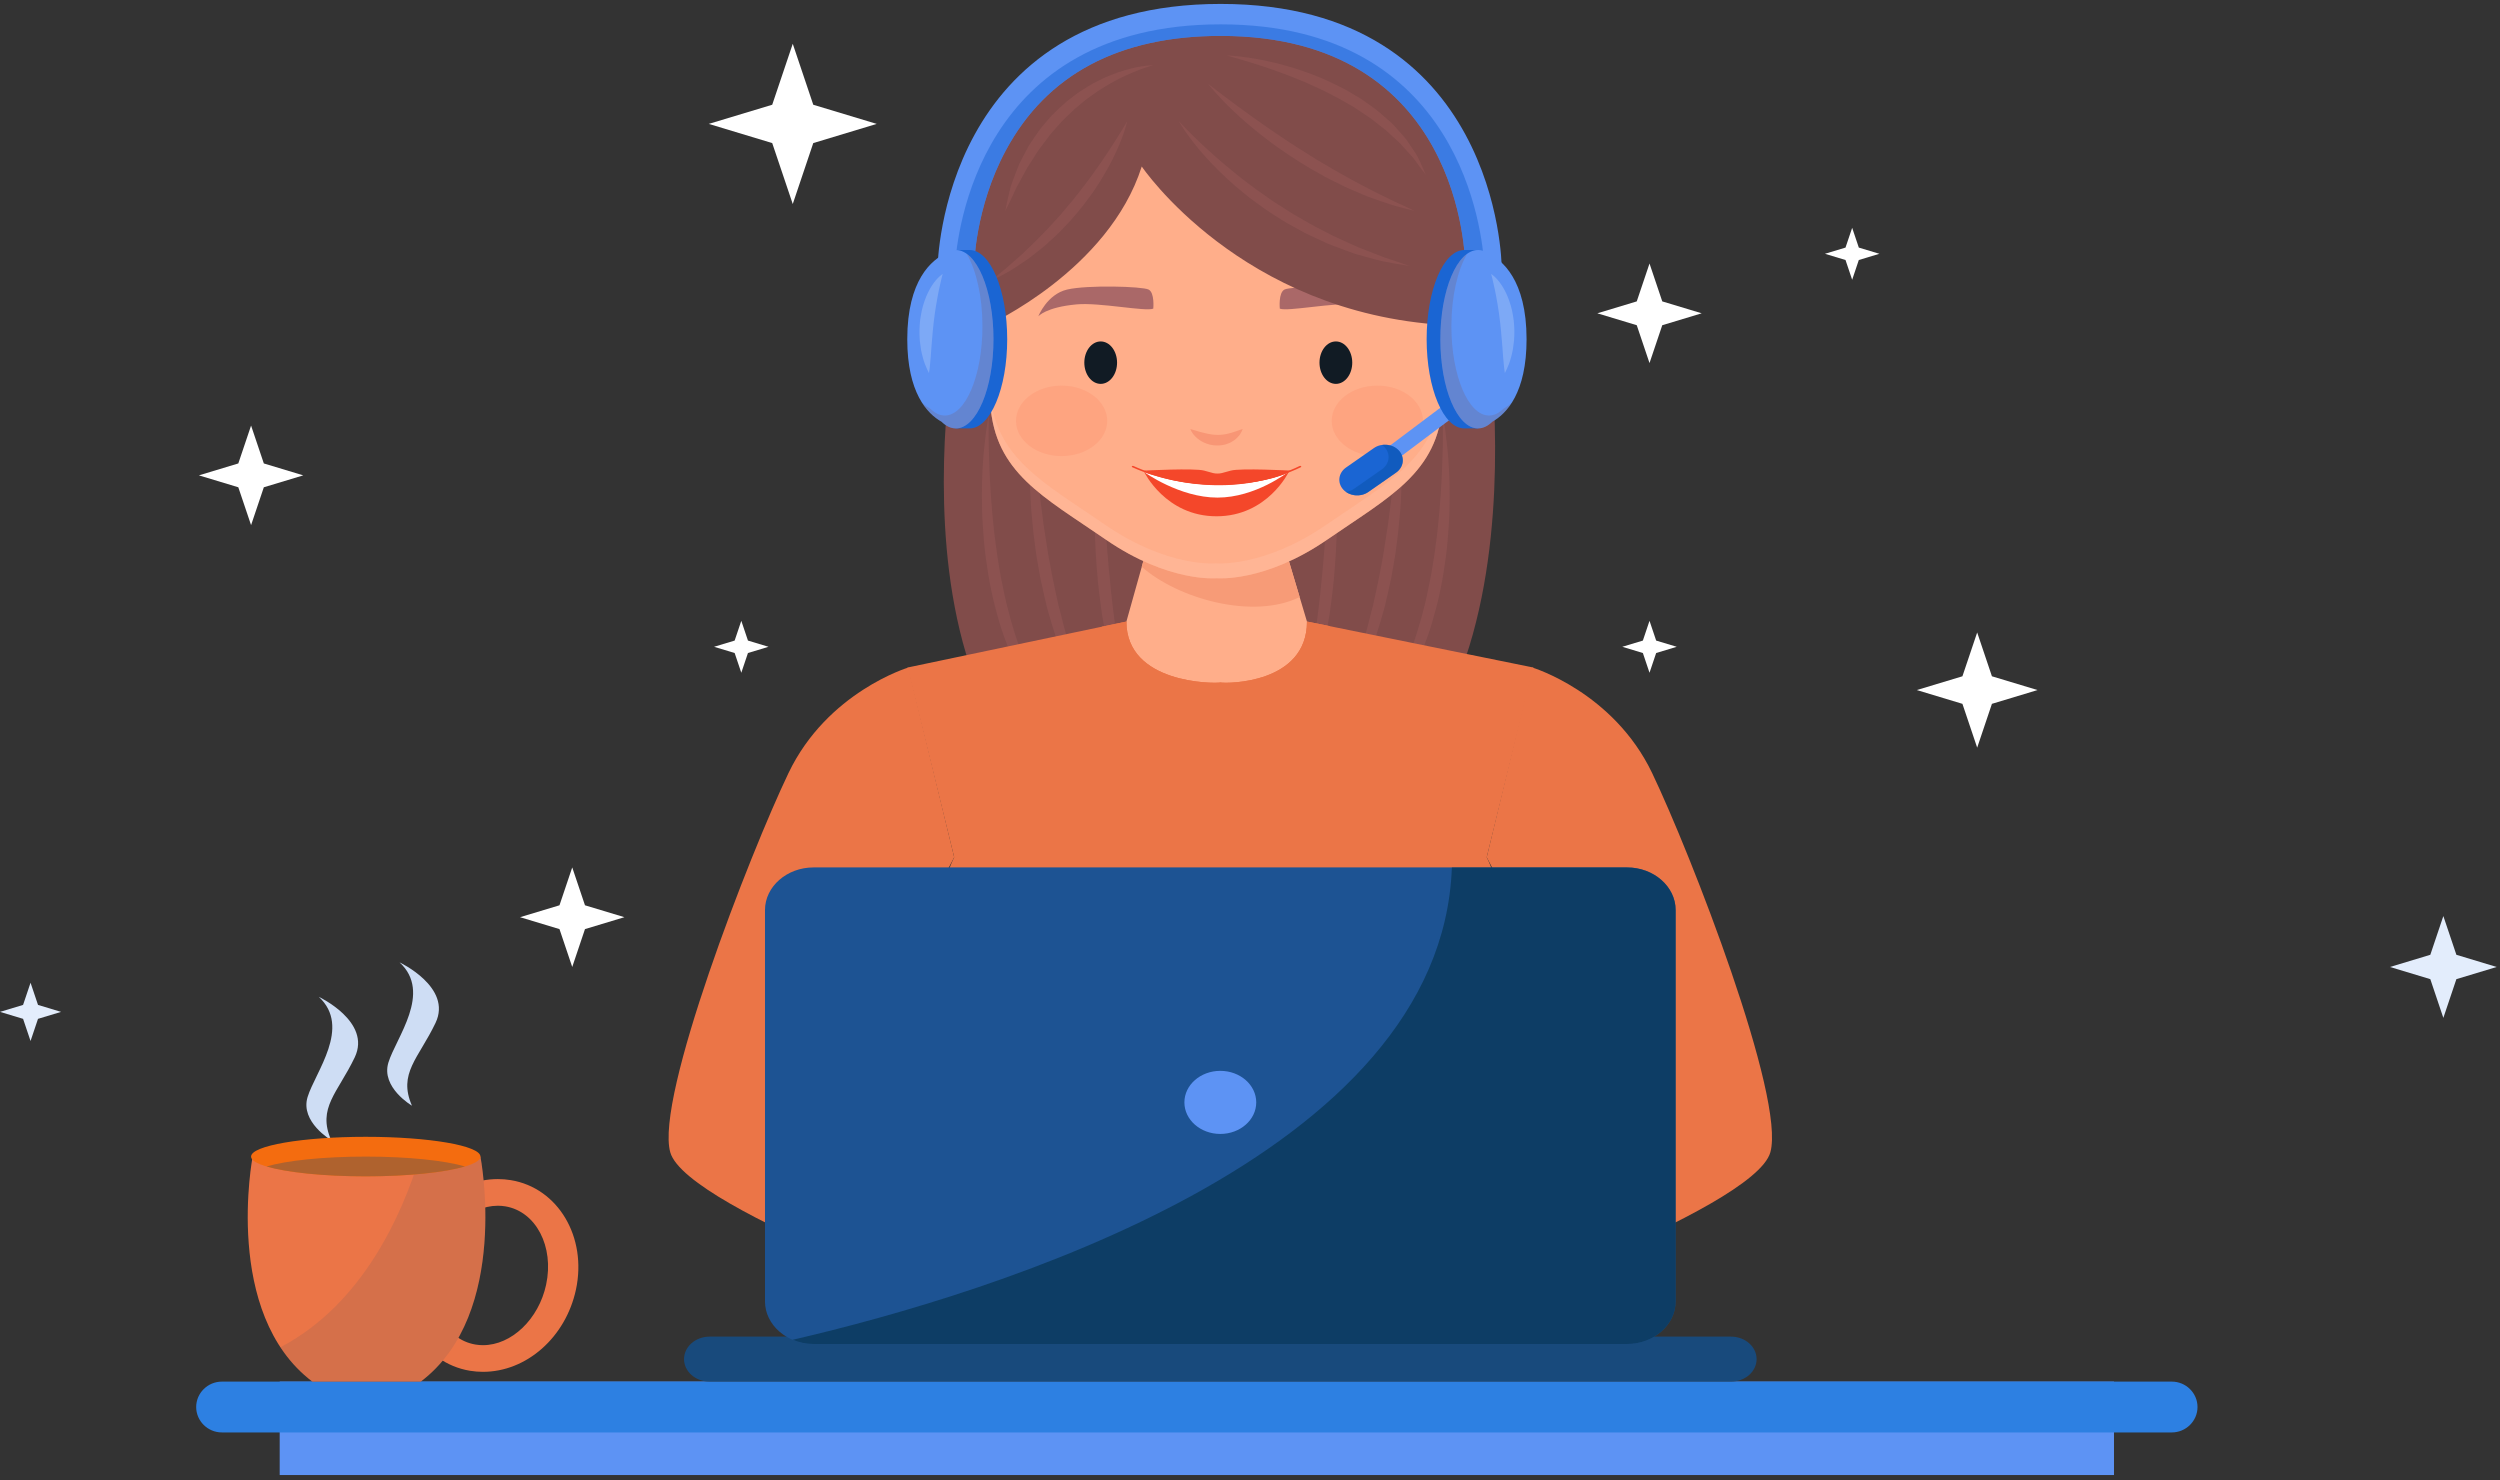<svg width="375" height="222" viewBox="0 0 375 222" fill="none" xmlns="http://www.w3.org/2000/svg">
<rect x="0" y="0" width="375" height="222" fill="#333333" stroke="none"/>
<path d="M143.21 51.682C143.21 51.682 129.326 126.943 182.368 126.943C235.41 126.943 223.007 48.752 223.007 48.752L144.84 51.683" fill="#814C4A"/>
<g opacity="0.2">
<path d="M148.317 62.286C148.317 62.286 148.309 63.104 148.296 64.536C148.272 65.965 148.336 68.007 148.424 70.449C148.521 72.891 148.705 75.734 149.017 78.765C149.16 80.281 149.389 81.841 149.605 83.425C149.847 85.005 150.112 86.607 150.463 88.196C150.771 89.79 151.166 91.37 151.596 92.914C151.803 93.688 152.062 94.442 152.276 95.196C152.515 95.949 152.783 96.679 153.027 97.404C153.31 98.118 153.587 98.82 153.858 99.507C154.159 100.184 154.438 100.854 154.739 101.493C155.059 102.127 155.371 102.743 155.671 103.34C156 103.924 156.318 104.491 156.623 105.032C157.3 106.086 157.906 107.064 158.531 107.886C159.106 108.739 159.743 109.398 160.207 109.984C161.223 111.09 161.825 111.724 161.825 111.724C161.825 111.724 161.652 111.586 161.328 111.329C161.013 111.065 160.506 110.708 159.939 110.189C159.403 109.648 158.67 109.041 157.982 108.235C157.633 107.839 157.223 107.434 156.859 106.969C156.497 106.5 156.116 106.007 155.719 105.492C155.356 104.961 154.979 104.402 154.589 103.826C154.22 103.24 153.875 102.619 153.5 101.985C153.149 101.343 152.818 100.672 152.462 99.992C152.131 99.302 151.833 98.585 151.511 97.863C150.931 96.397 150.345 94.875 149.892 93.294C149.431 91.717 149.005 90.107 148.673 88.482C148.336 86.856 148.085 85.221 147.861 83.61C147.649 81.999 147.519 80.406 147.421 78.866C147.312 77.325 147.29 75.834 147.283 74.42C147.272 73.009 147.319 71.674 147.381 70.443C147.501 67.981 147.764 65.94 147.942 64.514C148.141 63.092 148.317 62.286 148.317 62.286Z" fill="#B76A6A"/>
<path d="M154.862 62.286C154.862 62.286 154.919 63.047 155.017 64.378C155.071 65.041 155.136 65.848 155.211 66.773C155.296 67.695 155.39 68.736 155.493 69.871C155.616 71.005 155.748 72.233 155.887 73.529C156.036 74.827 156.203 76.19 156.397 77.599C156.56 79.013 156.821 80.46 157.041 81.936C157.237 83.415 157.575 84.898 157.836 86.392C158.12 87.882 158.465 89.36 158.777 90.82C159.185 92.262 159.489 93.701 159.89 95.072C160.338 96.427 160.683 97.763 161.119 99.002C161.572 100.237 162.002 101.404 162.398 102.482C162.864 103.538 163.291 104.508 163.669 105.367C163.763 105.584 163.855 105.792 163.941 105.993C164.047 106.189 164.149 106.375 164.245 106.555C164.439 106.917 164.616 107.249 164.776 107.549C165.408 108.764 165.769 109.458 165.769 109.458C165.769 109.458 165.292 108.821 164.458 107.703C164.253 107.42 164.024 107.108 163.776 106.767C163.653 106.597 163.525 106.418 163.39 106.234C163.278 106.04 163.16 105.839 163.039 105.631C162.555 104.802 162.006 103.861 161.427 102.827C160.905 101.772 160.382 100.612 159.829 99.383C159.298 98.147 158.842 96.814 158.342 95.442C157.889 94.061 157.473 92.618 157.058 91.151C156.721 89.672 156.346 88.172 156.04 86.663C155.796 85.147 155.474 83.638 155.298 82.14C155.081 80.645 154.92 79.168 154.802 77.737C154.65 76.309 154.593 74.923 154.532 73.61C154.449 72.299 154.47 71.055 154.449 69.91C154.453 65.325 154.862 62.286 154.862 62.286Z" fill="#B76A6A"/>
<path d="M164.86 64.351C164.86 64.351 165.045 67.182 165.321 71.428C165.46 73.545 165.623 76.015 165.796 78.661C165.896 79.981 166 81.344 166.105 82.732C166.214 84.117 166.333 85.522 166.483 86.928C166.609 88.332 166.755 89.735 166.927 91.112C167.106 92.487 167.263 93.845 167.467 95.15C167.673 96.456 167.88 97.715 168.104 98.908C168.345 100.094 168.588 101.214 168.838 102.246C169.112 103.27 169.376 104.205 169.645 105.03C169.938 105.844 170.178 106.565 170.445 107.132C170.685 107.714 170.91 108.157 171.071 108.458C171.226 108.762 171.311 108.924 171.311 108.924C171.311 108.924 171.196 108.777 170.984 108.501C170.771 108.224 170.442 107.823 170.116 107.266C169.754 106.724 169.389 106.036 168.988 105.234C168.802 104.829 168.605 104.398 168.398 103.944C168.217 103.481 168.027 102.994 167.828 102.485C167.651 101.97 167.467 101.436 167.277 100.881C167.113 100.321 166.945 99.741 166.771 99.146C166.453 97.949 166.135 96.684 165.881 95.365C165.629 94.046 165.36 92.682 165.18 91.288C164.985 89.895 164.813 88.479 164.669 87.061C164.539 85.642 164.439 84.221 164.352 82.823C164.261 81.425 164.234 80.047 164.197 78.715C164.143 76.051 164.184 73.564 164.28 71.435C164.453 67.177 164.86 64.351 164.86 64.351Z" fill="#B76A6A"/>
<path d="M216.416 62.286C216.416 62.286 216.424 63.104 216.437 64.536C216.46 65.965 216.396 68.007 216.309 70.449C216.21 72.891 216.027 75.734 215.715 78.765C215.572 80.281 215.345 81.841 215.128 83.425C214.885 85.005 214.62 86.607 214.268 88.196C213.96 89.79 213.566 91.37 213.135 92.914C212.928 93.688 212.669 94.442 212.455 95.196C212.216 95.949 211.949 96.679 211.703 97.404C211.421 98.118 211.145 98.82 210.873 99.507C210.573 100.184 210.293 100.854 209.993 101.493C209.672 102.127 209.36 102.743 209.059 103.34C208.731 103.924 208.414 104.491 208.11 105.032C207.433 106.086 206.827 107.064 206.201 107.886C205.627 108.739 204.988 109.398 204.525 109.984C203.509 111.09 202.907 111.724 202.907 111.724C202.907 111.724 203.082 111.586 203.405 111.329C203.72 111.065 204.227 110.708 204.793 110.189C205.329 109.648 206.062 109.041 206.749 108.235C207.098 107.839 207.508 107.434 207.872 106.969C208.236 106.5 208.616 106.007 209.013 105.492C209.375 104.961 209.753 104.402 210.145 103.826C210.513 103.24 210.858 102.619 211.231 101.985C211.583 101.343 211.913 100.672 212.269 99.992C212.599 99.302 212.898 98.585 213.221 97.863C213.8 96.397 214.388 94.875 214.839 93.294C215.3 91.717 215.726 90.107 216.059 88.482C216.396 86.856 216.647 85.221 216.87 83.61C217.084 81.999 217.213 80.406 217.312 78.866C217.421 77.325 217.442 75.834 217.448 74.42C217.46 73.009 217.413 71.674 217.349 70.443C217.231 67.981 216.966 65.94 216.789 64.514C216.591 63.092 216.416 62.286 216.416 62.286Z" fill="#B76A6A"/>
<path d="M209.871 62.286C209.871 62.286 209.813 63.047 209.716 64.378C209.662 65.041 209.597 65.848 209.522 66.773C209.438 67.695 209.343 68.736 209.239 69.871C209.118 71.005 208.985 72.233 208.845 73.529C208.697 74.827 208.529 76.19 208.336 77.599C208.171 79.013 207.912 80.46 207.691 81.936C207.496 83.415 207.159 84.898 206.896 86.392C206.611 87.882 206.268 89.36 205.954 90.82C205.548 92.262 205.242 93.701 204.842 95.072C204.394 96.427 204.048 97.763 203.613 99.002C203.16 100.237 202.729 101.404 202.334 102.482C201.869 103.538 201.441 104.508 201.064 105.367C200.968 105.584 200.879 105.792 200.79 105.993C200.685 106.189 200.583 106.375 200.487 106.555C200.293 106.917 200.116 107.249 199.956 107.549C199.324 108.764 198.964 109.458 198.964 109.458C198.964 109.458 199.441 108.821 200.273 107.703C200.479 107.42 200.709 107.108 200.955 106.767C201.08 106.597 201.208 106.418 201.341 106.234C201.453 106.04 201.57 105.839 201.691 105.631C202.177 104.802 202.725 103.861 203.303 102.827C203.826 101.772 204.348 100.612 204.902 99.383C205.433 98.147 205.89 96.814 206.39 95.442C206.842 94.061 207.259 92.618 207.673 91.151C208.011 89.672 208.385 88.172 208.691 86.663C208.937 85.147 209.257 83.638 209.435 82.14C209.65 80.645 209.812 79.168 209.929 77.737C210.082 76.309 210.138 74.923 210.199 73.61C210.281 72.299 210.261 71.055 210.281 69.91C210.279 65.325 209.871 62.286 209.871 62.286Z" fill="#B76A6A"/>
<path d="M199.873 64.351C199.873 64.351 199.688 67.182 199.412 71.428C199.273 73.545 199.11 76.015 198.937 78.661C198.837 79.981 198.732 81.344 198.628 82.732C198.519 84.117 198.399 85.522 198.249 86.928C198.125 88.332 197.978 89.735 197.805 91.112C197.628 92.487 197.47 93.845 197.267 95.15C197.059 96.456 196.853 97.715 196.63 98.908C196.388 100.094 196.146 101.214 195.895 102.246C195.622 103.27 195.358 104.205 195.088 105.03C194.795 105.844 194.555 106.565 194.289 107.132C194.048 107.714 193.823 108.157 193.663 108.458C193.506 108.762 193.422 108.924 193.422 108.924C193.422 108.924 193.537 108.777 193.749 108.501C193.96 108.224 194.29 107.823 194.617 107.266C194.979 106.724 195.343 106.036 195.745 105.234C195.931 104.829 196.127 104.398 196.336 103.944C196.516 103.481 196.707 102.994 196.906 102.485C197.081 101.97 197.266 101.436 197.458 100.881C197.62 100.321 197.789 99.741 197.963 99.146C198.281 97.949 198.599 96.684 198.854 95.365C199.106 94.046 199.373 92.682 199.554 91.288C199.75 89.895 199.922 88.479 200.065 87.061C200.196 85.642 200.294 84.221 200.384 82.823C200.475 81.425 200.502 80.047 200.536 78.715C200.592 76.051 200.551 73.564 200.454 71.435C200.279 67.177 199.873 64.351 199.873 64.351Z" fill="#B76A6A"/>
</g>
<path d="M191.552 78.199H182.368H173.176L165.326 106.195L182.368 126.943L199.407 104.48L191.552 78.199Z" fill="#FFAE8A"/>
<path d="M191.553 78.199H182.368H173.176L171.263 85.022C176.696 89.821 187.986 92.997 194.947 89.558L191.553 78.199Z" fill="#F79B77"/>
<path d="M149.772 50.624C149.772 50.624 144.241 42.81 140.921 46.524C137.598 50.239 142.948 59.194 149.772 57.669V50.624Z" fill="#FFAE8A"/>
<path d="M214.965 50.624C214.965 50.624 220.492 42.81 223.808 46.524C227.13 50.239 221.78 59.194 214.965 57.669V50.624Z" fill="#FFAE8A"/>
<path d="M182.481 8.158C144.861 8.158 147.814 50.357 148.55 60.641C149.287 70.93 156.477 74.465 165.883 80.945C175.287 87.419 182.481 86.737 182.481 86.737C182.481 86.737 189.674 87.419 199.079 80.945C208.48 74.466 215.672 70.93 216.405 60.641C217.148 50.357 220.104 8.158 182.481 8.158Z" fill="#FFAE8A"/>
<path opacity="0.5" d="M216.571 45.544C216.804 51.086 216.472 55.782 216.282 58.404C215.549 68.693 208.359 72.228 198.955 78.706C189.55 85.181 182.357 84.499 182.357 84.499C182.357 84.499 175.162 85.181 165.759 78.706C156.354 72.228 149.165 68.693 148.427 58.404C148.39 57.879 148.345 57.268 148.302 56.587C148.378 58.215 148.475 59.596 148.55 60.642C149.287 70.931 156.478 74.466 165.884 80.946C175.288 87.42 182.481 86.737 182.481 86.737C182.481 86.737 189.675 87.42 199.08 80.946C208.481 74.467 215.673 70.931 216.406 60.642C216.62 57.674 217.016 52.046 216.571 45.544Z" fill="#FFBCA1"/>
<path d="M230.014 100.13L196.043 93.23C196.043 102.571 184.07 102.544 183.104 102.373V102.361C183.104 102.361 183.091 102.363 183.07 102.366C183.049 102.363 183.035 102.361 183.035 102.361V102.373C182.069 102.544 168.962 102.571 168.962 93.23L136.126 100.13L143.13 128.585C143.13 128.585 134.11 145.93 149.826 158.195L152.711 200.493H183.035H183.104H214.421L216.311 158.195C232.025 145.93 223.008 128.585 223.008 128.585L230.014 100.13Z" fill="#EB7547"/>
<path d="M183.025 105.254V105.238C183.025 105.238 183.042 105.241 183.07 105.246C183.097 105.241 183.113 105.238 183.113 105.238V105.254C184.325 105.468 199.26 105.499 199.442 93.919L196.043 93.229C196.043 102.57 184.07 102.543 183.104 102.372V102.36C183.104 102.36 183.091 102.362 183.07 102.365C183.049 102.362 183.035 102.36 183.035 102.36V102.372C182.069 102.543 168.962 102.57 168.962 93.229L165.27 94.004C165.55 105.498 181.815 105.468 183.025 105.254Z" fill="#EB7547"/>
<path d="M191.97 46.296C191.97 46.296 191.737 43.91 192.669 43.434C193.601 42.955 201.874 42.717 204.904 43.434C207.932 44.149 209.212 47.457 209.212 47.457C209.212 47.457 208.118 46.081 203.453 45.656C200.03 45.345 193.133 46.773 191.97 46.296Z" fill="#AA6868"/>
<path d="M172.992 46.296C172.992 46.296 173.225 43.91 172.293 43.434C171.363 42.955 163.09 42.717 160.062 43.434C157.031 44.149 155.747 47.457 155.747 47.457C155.747 47.457 156.843 46.081 161.507 45.656C164.934 45.345 171.828 46.773 172.992 46.296Z" fill="#AA6868"/>
<path d="M202.838 54.397C202.838 56.154 201.74 57.581 200.381 57.581C199.025 57.581 197.924 56.154 197.924 54.397C197.924 52.64 199.025 51.216 200.381 51.216C201.74 51.216 202.838 52.64 202.838 54.397Z" fill="#111B24"/>
<path d="M167.56 54.397C167.56 56.154 166.46 57.581 165.104 57.581C163.748 57.581 162.648 56.154 162.648 54.397C162.648 52.64 163.748 51.216 165.104 51.216C166.46 51.216 167.56 52.64 167.56 54.397Z" fill="#111B24"/>
<path d="M171.616 70.773C171.616 70.773 174.82 77.443 182.479 77.443C190.133 77.443 193.323 70.773 193.323 70.773C193.323 70.773 184.378 74.287 171.616 70.773Z" fill="#F4472A"/>
<path d="M171.64 70.819C171.64 70.819 176.914 74.64 182.622 74.64C188.329 74.64 193.2 70.819 193.2 70.819C193.2 70.819 184.249 75.244 171.64 70.819Z" fill="white"/>
<path d="M193.626 70.593C193.626 70.593 186.077 70.187 184.621 70.593C183.18 70.996 183.1 71.031 182.624 71.031C182.119 71.031 182.063 70.996 180.625 70.593C179.165 70.187 171.617 70.593 171.617 70.593C180.499 74.486 191.989 72.055 193.626 70.593Z" fill="#F4472A"/>
<path d="M169.842 70.084C177.378 73.499 187.662 73.731 195.121 70.084C195.29 70.001 195.125 69.811 194.952 69.895C187.587 73.498 177.455 73.269 170.008 69.895C169.831 69.814 169.666 70.005 169.842 70.084Z" fill="#F4472A"/>
<path d="M178.552 64.351C178.552 64.351 179.099 64.515 179.922 64.76C180.316 64.861 180.745 64.987 181.191 65.071C181.412 65.118 181.639 65.147 181.862 65.183C182.088 65.195 182.309 65.243 182.531 65.227C182.753 65.25 182.97 65.223 183.188 65.211C183.409 65.217 183.615 65.143 183.835 65.128C184.049 65.098 184.252 65.022 184.463 64.983C184.677 64.948 184.861 64.854 185.054 64.805C185.238 64.74 185.431 64.7 185.581 64.63C185.732 64.565 185.88 64.517 186.001 64.475C186.247 64.392 186.406 64.35 186.406 64.35C186.406 64.35 186.364 64.48 186.258 64.699C186.144 64.911 186.001 65.244 185.678 65.543C185.518 65.694 185.373 65.893 185.14 66.029C184.915 66.168 184.686 66.342 184.401 66.455C184.112 66.553 183.821 66.704 183.485 66.74C183.156 66.805 182.816 66.842 182.475 66.825C182.131 66.827 181.803 66.761 181.482 66.695C181.171 66.615 180.87 66.513 180.605 66.388C180.065 66.141 179.646 65.82 179.337 65.516C178.711 64.908 178.552 64.351 178.552 64.351Z" fill="#F89675"/>
<g opacity="0.1">
<path d="M166.083 63.129C166.083 66.048 163.02 68.415 159.24 68.415C155.46 68.415 152.396 66.048 152.396 63.129C152.396 60.208 155.46 57.841 159.24 57.841C163.02 57.841 166.083 60.209 166.083 63.129Z" fill="#F4472A"/>
<path d="M213.44 63.129C213.44 66.048 210.376 68.415 206.597 68.415C202.818 68.415 199.754 66.048 199.754 63.129C199.754 60.208 202.818 57.841 206.597 57.841C210.376 57.841 213.44 60.209 213.44 63.129Z" fill="#F4472A"/>
</g>
<path d="M229.852 100.13C229.852 100.13 241.991 103.787 247.812 115.94C253.633 128.092 267.867 164.715 265.55 172.855C263.061 181.598 214.896 198.435 214.896 198.435L207.611 187.39C207.611 187.39 237.409 169.077 242.374 165.589L223.008 128.585L229.852 100.13Z" fill="#EB7547"/>
<path d="M136.243 100.13C136.243 100.13 124.103 103.787 118.283 115.94C112.461 128.092 98.226 164.715 100.543 172.855C103.032 181.598 151.198 198.435 151.198 198.435L158.483 187.39C158.483 187.39 128.686 169.077 123.719 165.589L143.129 128.585L136.243 100.13Z" fill="#EB7547"/>
<path d="M199.231 157.632C192.656 155.844 186.437 154.332 183.05 154.332C179.659 154.332 173.442 155.843 166.866 157.632C160.288 159.42 155.59 158.459 155.59 158.459C160.26 160.999 166.72 161.354 173.129 159.284C178.785 157.456 183.05 157.498 183.05 157.498C183.05 157.498 187.256 157.594 192.968 159.284C199.496 161.216 205.836 161 210.505 158.459C210.504 158.459 205.808 159.42 199.231 157.632Z" fill="#F4B425"/>
<path d="M223.747 48.074C222.343 46.998 221.187 47.097 220.25 47.79C220.14 47.838 220.052 47.909 219.997 47.996C218.359 49.456 217.463 52.731 217.179 54.265C217.062 54.896 218.16 55.167 218.277 54.531C218.472 53.476 219.172 50.375 220.449 48.993C221.198 50.189 221.273 51.618 220.424 52.839C220.041 53.391 221.025 53.892 221.408 53.343C222.481 51.799 222.393 49.888 221.357 48.381C221.828 48.238 222.354 48.331 222.941 48.781C223.492 49.202 224.301 48.498 223.747 48.074Z" fill="#F4885D"/>
<path d="M141.646 48.074C143.049 46.998 144.207 47.097 145.142 47.79C145.253 47.838 145.34 47.909 145.396 47.996C147.033 49.456 147.93 52.731 148.213 54.265C148.331 54.896 147.233 55.167 147.116 54.531C146.922 53.476 146.221 50.375 144.945 48.993C144.196 50.189 144.12 51.618 144.97 52.839C145.354 53.391 144.368 53.892 143.986 53.343C142.913 51.799 143.002 49.888 144.037 48.381C143.565 48.238 143.039 48.331 142.452 48.781C141.901 49.202 141.092 48.498 141.646 48.074Z" fill="#F4885D"/>
<path d="M209.299 189.948C209.299 189.948 198.832 189.81 197.162 191.143C195.493 192.476 190.484 200.605 191.244 201.404C192.002 202.204 203.842 200.337 206.876 199.272C209.912 198.207 213.93 196.971 213.93 196.971L209.299 189.948Z" fill="#FFAE8A"/>
<path d="M156.375 189.948C156.375 189.948 166.841 189.81 168.511 191.143C170.181 192.476 175.189 200.605 174.43 201.404C173.671 202.204 161.832 200.337 158.797 199.272C155.762 198.207 151.744 196.971 151.744 196.971L156.375 189.948Z" fill="#FFAE8A"/>
<path d="M148.229 48.751C148.229 48.751 166.308 40.565 171.263 24.973C171.263 24.973 186.059 46.943 216.73 48.751C216.73 48.751 219.676 45.161 222.989 45.861C222.989 45.861 225.093 3.653 182.367 3.653C139.639 3.653 143.288 45.537 143.288 45.537C143.288 45.537 145.635 46.129 148.229 48.751Z" fill="#814C4A"/>
<g opacity="0.2">
<path d="M176.825 18.179C176.825 18.179 177.248 18.65 178.028 19.439C178.808 20.227 179.929 21.34 181.339 22.615C182.031 23.263 182.827 23.927 183.645 24.642C184.47 25.354 185.39 26.057 186.306 26.812C187.27 27.523 188.225 28.296 189.272 29.004C189.786 29.367 190.304 29.732 190.825 30.098C191.35 30.458 191.907 30.787 192.447 31.133C192.99 31.475 193.513 31.845 194.069 32.168C194.627 32.488 195.182 32.806 195.734 33.124C196.823 33.776 197.952 34.336 199.035 34.895C200.105 35.477 201.201 35.936 202.223 36.406C202.738 36.638 203.237 36.865 203.721 37.084C204.217 37.277 204.697 37.464 205.158 37.643C206.088 37.989 206.921 38.36 207.686 38.627C208.459 38.882 209.132 39.106 209.685 39.29C210.795 39.679 211.43 39.901 211.43 39.901C211.43 39.901 210.76 39.8 209.587 39.595C209 39.488 208.286 39.359 207.469 39.208C206.657 39.037 205.765 38.77 204.781 38.499C204.289 38.362 203.777 38.218 203.247 38.069C202.728 37.897 202.205 37.691 201.658 37.492C200.572 37.084 199.396 36.697 198.273 36.134C197.137 35.597 195.921 35.1 194.797 34.429C194.224 34.111 193.645 33.789 193.064 33.469C192.487 33.143 191.939 32.774 191.376 32.425C190.826 32.06 190.26 31.715 189.726 31.337C189.198 30.952 188.671 30.57 188.15 30.19C187.62 29.82 187.116 29.43 186.641 29.021C186.157 28.62 185.682 28.224 185.213 27.836C184.302 27.035 183.443 26.243 182.667 25.463C181.888 24.685 181.169 23.936 180.551 23.211C179.906 22.509 179.378 21.82 178.901 21.222C178.432 20.615 178.045 20.075 177.737 19.623C177.119 18.721 176.825 18.179 176.825 18.179Z" fill="#B76A6A"/>
<path d="M181.227 12.582C181.227 12.582 183.013 13.992 185.741 15.999C186.427 16.497 187.169 17.036 187.955 17.606C188.747 18.165 189.584 18.755 190.451 19.364C192.213 20.544 194.068 21.829 196.012 23.004L197.445 23.914C197.933 24.2 198.42 24.485 198.901 24.768C199.863 25.34 200.815 25.895 201.755 26.406C202.685 26.935 203.598 27.423 204.474 27.875C205.347 28.334 206.167 28.774 206.952 29.14C207.727 29.523 208.44 29.876 209.07 30.188C209.714 30.48 210.276 30.735 210.739 30.945C211.662 31.375 212.188 31.637 212.188 31.637C212.188 31.637 211.611 31.502 210.603 31.239C210.1 31.103 209.491 30.937 208.789 30.746C208.102 30.528 207.333 30.263 206.495 29.966C206.078 29.815 205.634 29.671 205.191 29.497C204.752 29.313 204.298 29.122 203.832 28.926C202.897 28.536 201.911 28.122 200.938 27.617C199.954 27.131 198.924 26.644 197.941 26.06C197.443 25.779 196.94 25.495 196.435 25.211L194.954 24.306C193.968 23.697 193.025 23.042 192.088 22.404C191.141 21.778 190.289 21.076 189.423 20.442C187.746 19.117 186.234 17.833 185.023 16.661C183.791 15.508 182.844 14.481 182.199 13.753C181.556 13.023 181.227 12.582 181.227 12.582Z" fill="#B76A6A"/>
<path d="M183.959 8.317C183.959 8.317 186.341 8.367 189.811 9.102C190.674 9.3 191.618 9.486 192.586 9.78C193.073 9.918 193.574 10.059 194.085 10.206C194.586 10.375 195.1 10.549 195.62 10.725C196.671 11.066 197.711 11.518 198.777 11.956C199.818 12.441 200.872 12.944 201.899 13.487L203.39 14.372L204.131 14.813L204.829 15.301C205.756 15.947 206.666 16.586 207.443 17.311C207.84 17.663 208.241 17.999 208.614 18.344C209.005 18.674 209.297 19.075 209.63 19.421C210.26 20.14 210.907 20.78 211.327 21.487C211.795 22.163 212.202 22.79 212.56 23.342C212.861 23.924 213.083 24.448 213.278 24.871C213.659 25.719 213.859 26.203 213.859 26.203C213.859 26.203 213.518 25.771 212.957 25.015C212.681 24.638 212.345 24.182 211.963 23.658C211.513 23.173 211.009 22.627 210.482 22.027C209.987 21.403 209.27 20.854 208.611 20.211C207.964 19.557 207.153 18.975 206.354 18.345C205.587 17.683 204.65 17.147 203.768 16.53L203.095 16.076L202.376 15.666L200.936 14.843C199.962 14.307 198.959 13.808 197.968 13.326C196.943 12.899 195.986 12.381 194.986 12.014C194.492 11.815 194.008 11.617 193.534 11.424C193.05 11.245 192.582 11.068 192.123 10.897C191.207 10.547 190.319 10.264 189.508 9.976C187.868 9.444 186.486 9.015 185.505 8.744C184.528 8.459 183.959 8.317 183.959 8.317Z" fill="#B76A6A"/>
<path d="M169.085 18.179C169.085 18.179 168.986 18.651 168.726 19.46C168.464 20.266 168.057 21.415 167.433 22.747C166.836 24.091 166.004 25.608 165.026 27.195C164.496 27.967 164.019 28.805 163.402 29.585C162.812 30.38 162.209 31.186 161.549 31.958C161.218 32.342 160.894 32.732 160.555 33.107C160.205 33.476 159.856 33.844 159.51 34.21C158.843 34.96 158.077 35.612 157.369 36.269C156.678 36.939 155.92 37.51 155.216 38.061C154.864 38.336 154.522 38.603 154.19 38.862C153.837 39.097 153.496 39.325 153.168 39.546C152.513 39.982 151.915 40.38 151.363 40.708C150.794 41.014 150.299 41.282 149.892 41.504C149.071 41.933 148.597 42.166 148.597 42.166C148.597 42.166 148.985 41.823 149.675 41.248C150.021 40.967 150.443 40.625 150.925 40.233C151.387 39.824 151.909 39.361 152.477 38.857C152.761 38.607 153.057 38.348 153.363 38.078C153.655 37.797 153.957 37.507 154.268 37.209C154.891 36.614 155.553 35.995 156.19 35.317C156.846 34.653 157.509 33.958 158.155 33.231C158.483 32.871 158.813 32.508 159.144 32.144L160.087 31.01C160.744 30.272 161.348 29.5 161.939 28.736C162.546 27.983 163.094 27.211 163.654 26.48C164.17 25.726 164.712 25.017 165.181 24.319C165.644 23.621 166.105 22.968 166.499 22.35C168.104 19.893 169.085 18.179 169.085 18.179Z" fill="#B76A6A"/>
<path d="M173.018 9.783C173.018 9.783 172.884 9.813 172.639 9.886C172.391 9.949 172.04 10.08 171.591 10.221C171.149 10.389 170.608 10.565 170.014 10.825C169.409 11.061 168.758 11.382 168.047 11.719C167.685 11.875 167.342 12.097 166.971 12.294C166.605 12.501 166.21 12.687 165.843 12.935C165.47 13.17 165.084 13.412 164.692 13.659C164.316 13.925 163.932 14.198 163.544 14.473C162.736 14.996 162.048 15.685 161.264 16.296C160.533 16.956 159.82 17.656 159.131 18.368C158.495 19.122 157.778 19.823 157.21 20.605C156.668 21.397 156.014 22.117 155.532 22.896C155.057 23.676 154.567 24.421 154.104 25.131C153.705 25.871 153.328 26.572 152.979 27.217C152.801 27.539 152.63 27.85 152.467 28.145C152.314 28.444 152.192 28.736 152.065 29.006C151.81 29.549 151.586 30.023 151.403 30.412C151.025 31.192 150.79 31.637 150.79 31.637C150.79 31.637 150.875 31.16 151.056 30.323C151.152 29.905 151.269 29.398 151.403 28.815C151.478 28.525 151.542 28.211 151.637 27.887C151.753 27.57 151.876 27.236 152.003 26.887C152.263 26.19 152.534 25.428 152.869 24.637C153.261 23.868 153.672 23.05 154.128 22.218C154.333 21.791 154.634 21.398 154.901 20.984C155.175 20.572 155.457 20.158 155.751 19.745C156.331 18.914 157.068 18.154 157.729 17.352C158.476 16.607 159.247 15.876 160.04 15.19C160.877 14.544 161.68 13.886 162.563 13.365C162.998 13.099 163.406 12.812 163.842 12.58C164.284 12.356 164.715 12.136 165.136 11.923C165.974 11.498 166.823 11.179 167.597 10.895C168.384 10.624 169.111 10.401 169.776 10.255C170.426 10.075 171.021 10.004 171.497 9.916C172.463 9.782 173.018 9.783 173.018 9.783Z" fill="#B76A6A"/>
</g>
<path d="M146.108 40.04L140.645 40.019C140.647 39.625 141.33 0.588 183.109 0.588C224.769 0.588 225.251 39.636 225.251 40.03H219.787C219.783 38.619 219.277 5.386 183.109 5.386C167.857 5.386 157.016 11.155 150.884 22.535C146.207 31.213 146.109 39.954 146.108 40.04Z" fill="#5D93F4"/>
<path opacity="0.5" d="M146.108 40.04C146.109 39.953 146.207 31.213 150.884 22.535C157.016 11.155 167.858 5.386 183.109 5.386C219.277 5.386 219.783 38.619 219.787 40.029H222.655C222.394 35.035 219.296 3.652 183.1 3.652C146.774 3.652 143.527 35.069 143.244 40.029L146.108 40.04Z" fill="#1A65D3"/>
<path d="M219.097 58.875C214.106 62.623 209.114 66.371 204.124 70.12C202.914 71.029 204.446 72.74 205.663 71.826C210.652 68.078 215.643 64.329 220.635 60.58C221.845 59.672 220.315 57.959 219.097 58.875Z" fill="#5D93F4"/>
<path d="M209.84 67.591C210.759 68.607 210.567 70.085 209.41 70.893L205.24 73.804C204.082 74.611 202.399 74.442 201.48 73.427C200.56 72.411 200.752 70.933 201.909 70.126L206.08 67.214C207.236 66.407 208.92 66.576 209.84 67.591Z" fill="#1A65D3"/>
<path opacity="0.5" d="M209.841 67.591C209.212 66.898 208.23 66.611 207.3 66.747C207.446 66.853 207.584 66.97 207.705 67.103C208.625 68.119 208.433 69.597 207.275 70.405L203.104 73.316C202.738 73.573 202.317 73.719 201.886 73.784C202.838 74.467 204.236 74.504 205.24 73.804L209.41 70.893C210.567 70.084 210.76 68.606 209.841 67.591Z" fill="#0952AA"/>
<path d="M145.433 37.502H143.376V38.431C141.276 40.382 139.785 45.214 139.785 50.883C139.785 56.551 141.276 61.385 143.376 63.336V64.263H145.433C148.552 64.263 151.081 58.272 151.081 50.883C151.08 43.493 148.552 37.502 145.433 37.502Z" fill="#1A65D3"/>
<path d="M143.376 37.502C142.87 37.502 142.381 37.675 141.914 37.972C139.786 38.958 136.09 41.953 136.09 50.883C136.09 58.917 139.081 62.045 141.23 63.258C141.892 63.903 142.616 64.263 143.376 64.263C146.496 64.263 149.024 58.272 149.024 50.883C149.024 43.493 146.496 37.502 143.376 37.502Z" fill="#5D93F4"/>
<path opacity="0.2" d="M144.999 38.07C146.432 40.497 147.367 44.46 147.367 48.948C147.367 56.337 144.838 62.329 141.719 62.329C140.958 62.329 140.235 61.967 139.573 61.323C139.181 61.102 138.761 60.816 138.335 60.449C139.258 61.879 140.319 62.744 141.231 63.258C141.892 63.903 142.616 64.263 143.377 64.263C146.497 64.263 149.025 58.271 149.025 50.883C149.025 44.83 147.328 39.721 144.999 38.07Z" fill="#814C4A"/>
<path opacity="0.2" d="M141.402 41.097C141.402 41.097 141.339 41.34 141.228 41.765C141.127 42.187 140.988 42.769 140.844 43.457C140.781 43.806 140.694 44.166 140.63 44.559C140.553 44.946 140.482 45.353 140.417 45.775C140.334 46.19 140.296 46.633 140.218 47.068C140.161 47.509 140.105 47.957 140.049 48.407C140.002 48.86 139.956 49.311 139.909 49.757C139.886 50.205 139.827 50.647 139.794 51.079C139.771 51.511 139.736 51.932 139.695 52.336C139.667 52.743 139.639 53.128 139.615 53.483C139.529 54.206 139.511 54.816 139.448 55.255C139.398 55.694 139.346 55.954 139.346 55.954C139.346 55.954 139.222 55.738 139.045 55.341C138.875 54.943 138.611 54.37 138.43 53.641C138.335 53.278 138.229 52.88 138.15 52.453C138.083 52.024 138.021 51.568 137.971 51.092C137.93 50.617 137.923 50.119 137.919 49.614C137.918 49.11 137.978 48.599 138.012 48.085C138.088 47.578 138.161 47.068 138.271 46.577C138.395 46.088 138.506 45.605 138.677 45.16C138.827 44.707 139.006 44.287 139.196 43.898C139.374 43.508 139.59 43.163 139.779 42.848C140.186 42.23 140.59 41.778 140.893 41.495C141.2 41.214 141.402 41.097 141.402 41.097Z" fill="white"/>
<path d="M219.643 37.502H221.701V38.431C223.802 40.382 225.292 45.214 225.292 50.883C225.292 56.551 223.801 61.385 221.701 63.336V64.263H219.643C216.524 64.263 213.996 58.272 213.996 50.883C213.995 43.493 216.523 37.502 219.643 37.502Z" fill="#1A65D3"/>
<path d="M221.7 37.502C222.206 37.502 222.694 37.675 223.162 37.972C225.288 38.958 228.985 41.953 228.985 50.883C228.985 58.917 225.995 62.045 223.846 63.258C223.184 63.903 222.46 64.263 221.7 64.263C218.581 64.263 216.052 58.272 216.052 50.883C216.052 43.493 218.581 37.502 221.7 37.502Z" fill="#5D93F4"/>
<path opacity="0.2" d="M220.076 38.07C218.644 40.497 217.709 44.46 217.709 48.948C217.709 56.337 220.238 62.329 223.356 62.329C224.115 62.329 224.84 61.967 225.502 61.323C225.894 61.102 226.314 60.816 226.739 60.449C225.818 61.879 224.756 62.744 223.846 63.258C223.184 63.903 222.46 64.263 221.7 64.263C218.581 64.263 216.052 58.271 216.052 50.883C216.052 44.83 217.748 39.721 220.076 38.07Z" fill="#814C4A"/>
<path opacity="0.2" d="M223.673 41.097C223.673 41.097 223.736 41.34 223.848 41.765C223.948 42.187 224.088 42.769 224.229 43.457C224.293 43.806 224.381 44.166 224.445 44.559C224.521 44.946 224.592 45.353 224.658 45.775C224.739 46.19 224.778 46.633 224.856 47.068C224.912 47.509 224.97 47.957 225.025 48.407C225.073 48.86 225.12 49.311 225.164 49.757C225.187 50.205 225.246 50.647 225.28 51.079C225.303 51.511 225.339 51.932 225.38 52.336C225.408 52.743 225.436 53.128 225.462 53.483C225.546 54.206 225.564 54.816 225.628 55.255C225.677 55.694 225.728 55.954 225.728 55.954C225.728 55.954 225.853 55.738 226.028 55.341C226.2 54.943 226.464 54.37 226.646 53.641C226.739 53.278 226.845 52.88 226.925 52.453C226.99 52.024 227.054 51.568 227.104 51.092C227.144 50.617 227.152 50.119 227.156 49.614C227.157 49.11 227.097 48.599 227.061 48.085C226.987 47.578 226.913 47.068 226.805 46.577C226.679 46.088 226.569 45.605 226.398 45.16C226.248 44.707 226.068 44.287 225.88 43.898C225.701 43.508 225.486 43.163 225.295 42.848C224.888 42.23 224.484 41.778 224.182 41.495C223.876 41.214 223.673 41.097 223.673 41.097Z" fill="white"/>
<path d="M317.099 207.242H41.955V221.255H317.099V207.242Z" fill="#5D93F4"/>
<path d="M329.627 211.053C329.627 213.15 327.894 214.865 325.774 214.865H33.281C31.162 214.865 29.427 213.15 29.427 211.053C29.427 208.957 31.162 207.242 33.281 207.242H325.774C327.894 207.242 329.627 208.956 329.627 211.053Z" fill="#2D80E2"/>
<path d="M263.49 203.868C263.49 205.731 261.767 207.242 259.645 207.242H106.448C104.326 207.242 102.606 205.731 102.606 203.868C102.606 202.006 104.326 200.493 106.448 200.493H259.645C261.768 200.493 263.49 202.006 263.49 203.868Z" fill="#184A7C"/>
<path d="M251.347 195.202C251.347 198.72 248.069 201.6 244.062 201.6H122.034C118.026 201.6 114.748 198.721 114.748 195.202V136.509C114.748 132.991 118.026 130.113 122.034 130.113H244.062C248.068 130.113 251.347 132.99 251.347 136.509V195.202Z" fill="#1D5393"/>
<path d="M188.436 165.359C188.436 167.972 186.022 170.091 183.048 170.091C180.071 170.091 177.659 167.972 177.659 165.359C177.659 162.748 180.071 160.628 183.048 160.628C186.023 160.628 188.436 162.747 188.436 165.359Z" fill="#5D93F4"/>
<path opacity="0.6" d="M244.062 130.113H217.78C216.242 173.544 148.917 193.998 118.911 200.968C119.86 201.367 120.916 201.599 122.033 201.599H244.062C248.068 201.599 251.347 198.72 251.347 195.202V136.508C251.347 132.991 248.068 130.113 244.062 130.113Z" fill="#023047"/>
<path d="M72.446 205.774C71.791 205.774 71.134 205.72 70.49 205.614C63.418 204.44 59.044 197.075 60.739 189.192C62.276 182.048 68.14 176.863 74.684 176.863C75.34 176.863 75.997 176.916 76.64 177.023C83.713 178.196 88.087 185.563 86.392 193.445C84.855 200.588 78.989 205.774 72.446 205.774ZM74.684 180.86C70.398 180.86 66.325 184.762 65.213 189.935C63.984 195.65 66.731 200.921 71.336 201.685C71.701 201.746 72.074 201.776 72.446 201.776C76.733 201.776 80.805 197.876 81.918 192.703C83.147 186.985 80.4 181.715 75.796 180.952C75.43 180.891 75.056 180.86 74.684 180.86Z" fill="#EB7547"/>
<path d="M72.067 173.489H37.898C37.898 173.489 33.345 197.02 46.852 207.241H54.159H55.807H63.114C76.621 197.02 72.067 173.489 72.067 173.489Z" fill="#EB7547"/>
<path opacity="0.1" d="M55.807 207.242H63.113C76.621 197.021 72.067 173.49 72.067 173.49H62.978C60.316 182.201 54.379 195.639 42.07 202.084C43.336 204.005 44.899 205.764 46.852 207.242H54.158H55.807Z" fill="#114068"/>
<path d="M49.674 171.023C49.674 171.023 45.004 168.287 46.136 164.561C47.269 160.833 52.755 154.078 47.817 149.524C47.817 149.524 55.761 153.252 53.213 158.596C50.665 163.94 47.551 166.177 49.674 171.023Z" fill="#CEDDF4"/>
<path d="M61.795 165.856C61.795 165.856 57.124 163.12 58.257 159.394C59.389 155.666 64.876 148.911 59.938 144.357C59.938 144.357 67.882 148.086 65.333 153.43C62.785 158.771 59.671 161.01 61.795 165.856Z" fill="#CEDDF4"/>
<path d="M72.067 173.487C72.067 175.126 64.365 176.453 54.864 176.453C45.364 176.453 37.661 175.126 37.661 173.487C37.661 171.85 45.364 170.522 54.864 170.522C64.365 170.523 72.067 171.851 72.067 173.487Z" fill="#F46C0F"/>
<path d="M39.981 174.97C42.956 175.855 48.5 176.453 54.864 176.453C61.229 176.453 66.772 175.855 69.747 174.97C66.772 174.086 61.229 173.488 54.864 173.488C48.5 173.488 42.957 174.086 39.981 174.97Z" fill="#AF622E"/>
<path d="M249.34 45.209L247.427 39.528L245.513 45.209L239.6 46.995L245.513 48.782L247.427 54.462L249.34 48.782L255.254 46.995L249.34 45.209Z" fill="white"/>
<path d="M278.821 37.138L277.825 34.173L276.826 37.138L273.741 38.069L276.826 39.001L277.825 41.966L278.821 39.001L281.907 38.069L278.821 37.138Z" fill="white"/>
<path d="M298.789 101.443L296.577 94.87L294.363 101.443L287.522 103.508L294.363 105.575L296.577 112.147L298.789 105.575L305.63 103.508L298.789 101.443Z" fill="white"/>
<path d="M248.424 96.086L247.427 93.122L246.43 96.086L243.343 97.019L246.43 97.951L247.427 100.915L248.424 97.951L251.511 97.019L248.424 96.086Z" fill="white"/>
<path d="M121.99 15.712L118.913 6.568L115.833 15.712L106.314 18.585L115.833 21.462L118.913 30.604L121.99 21.462L131.507 18.585L121.99 15.712Z" fill="white"/>
<path d="M39.574 69.517L37.662 63.836L35.747 69.517L29.834 71.304L35.747 73.091L37.662 78.771L39.574 73.091L45.489 71.304L39.574 69.517Z" fill="white"/>
<path d="M112.193 96.086L111.195 93.122L110.197 96.086L107.111 97.019L110.197 97.951L111.195 100.915L112.193 97.951L115.279 97.019L112.193 96.086Z" fill="white"/>
<path d="M87.747 135.794L85.835 130.112L83.922 135.794L78.007 137.579L83.922 139.366L85.835 145.047L87.747 139.366L93.661 137.579L87.747 135.794Z" fill="white"/>
<path d="M5.701 150.737L4.582 147.41L3.461 150.737L0 151.782L3.461 152.826L4.582 156.152L5.701 152.826L9.162 151.782L5.701 150.737Z" fill="#E3EDFC"/>
<path d="M368.457 143.219L366.502 137.41L364.546 143.219L358.497 145.047L364.546 146.872L366.502 152.683L368.457 146.872L374.505 145.047L368.457 143.219Z" fill="#E3EDFC"/>
</svg>
